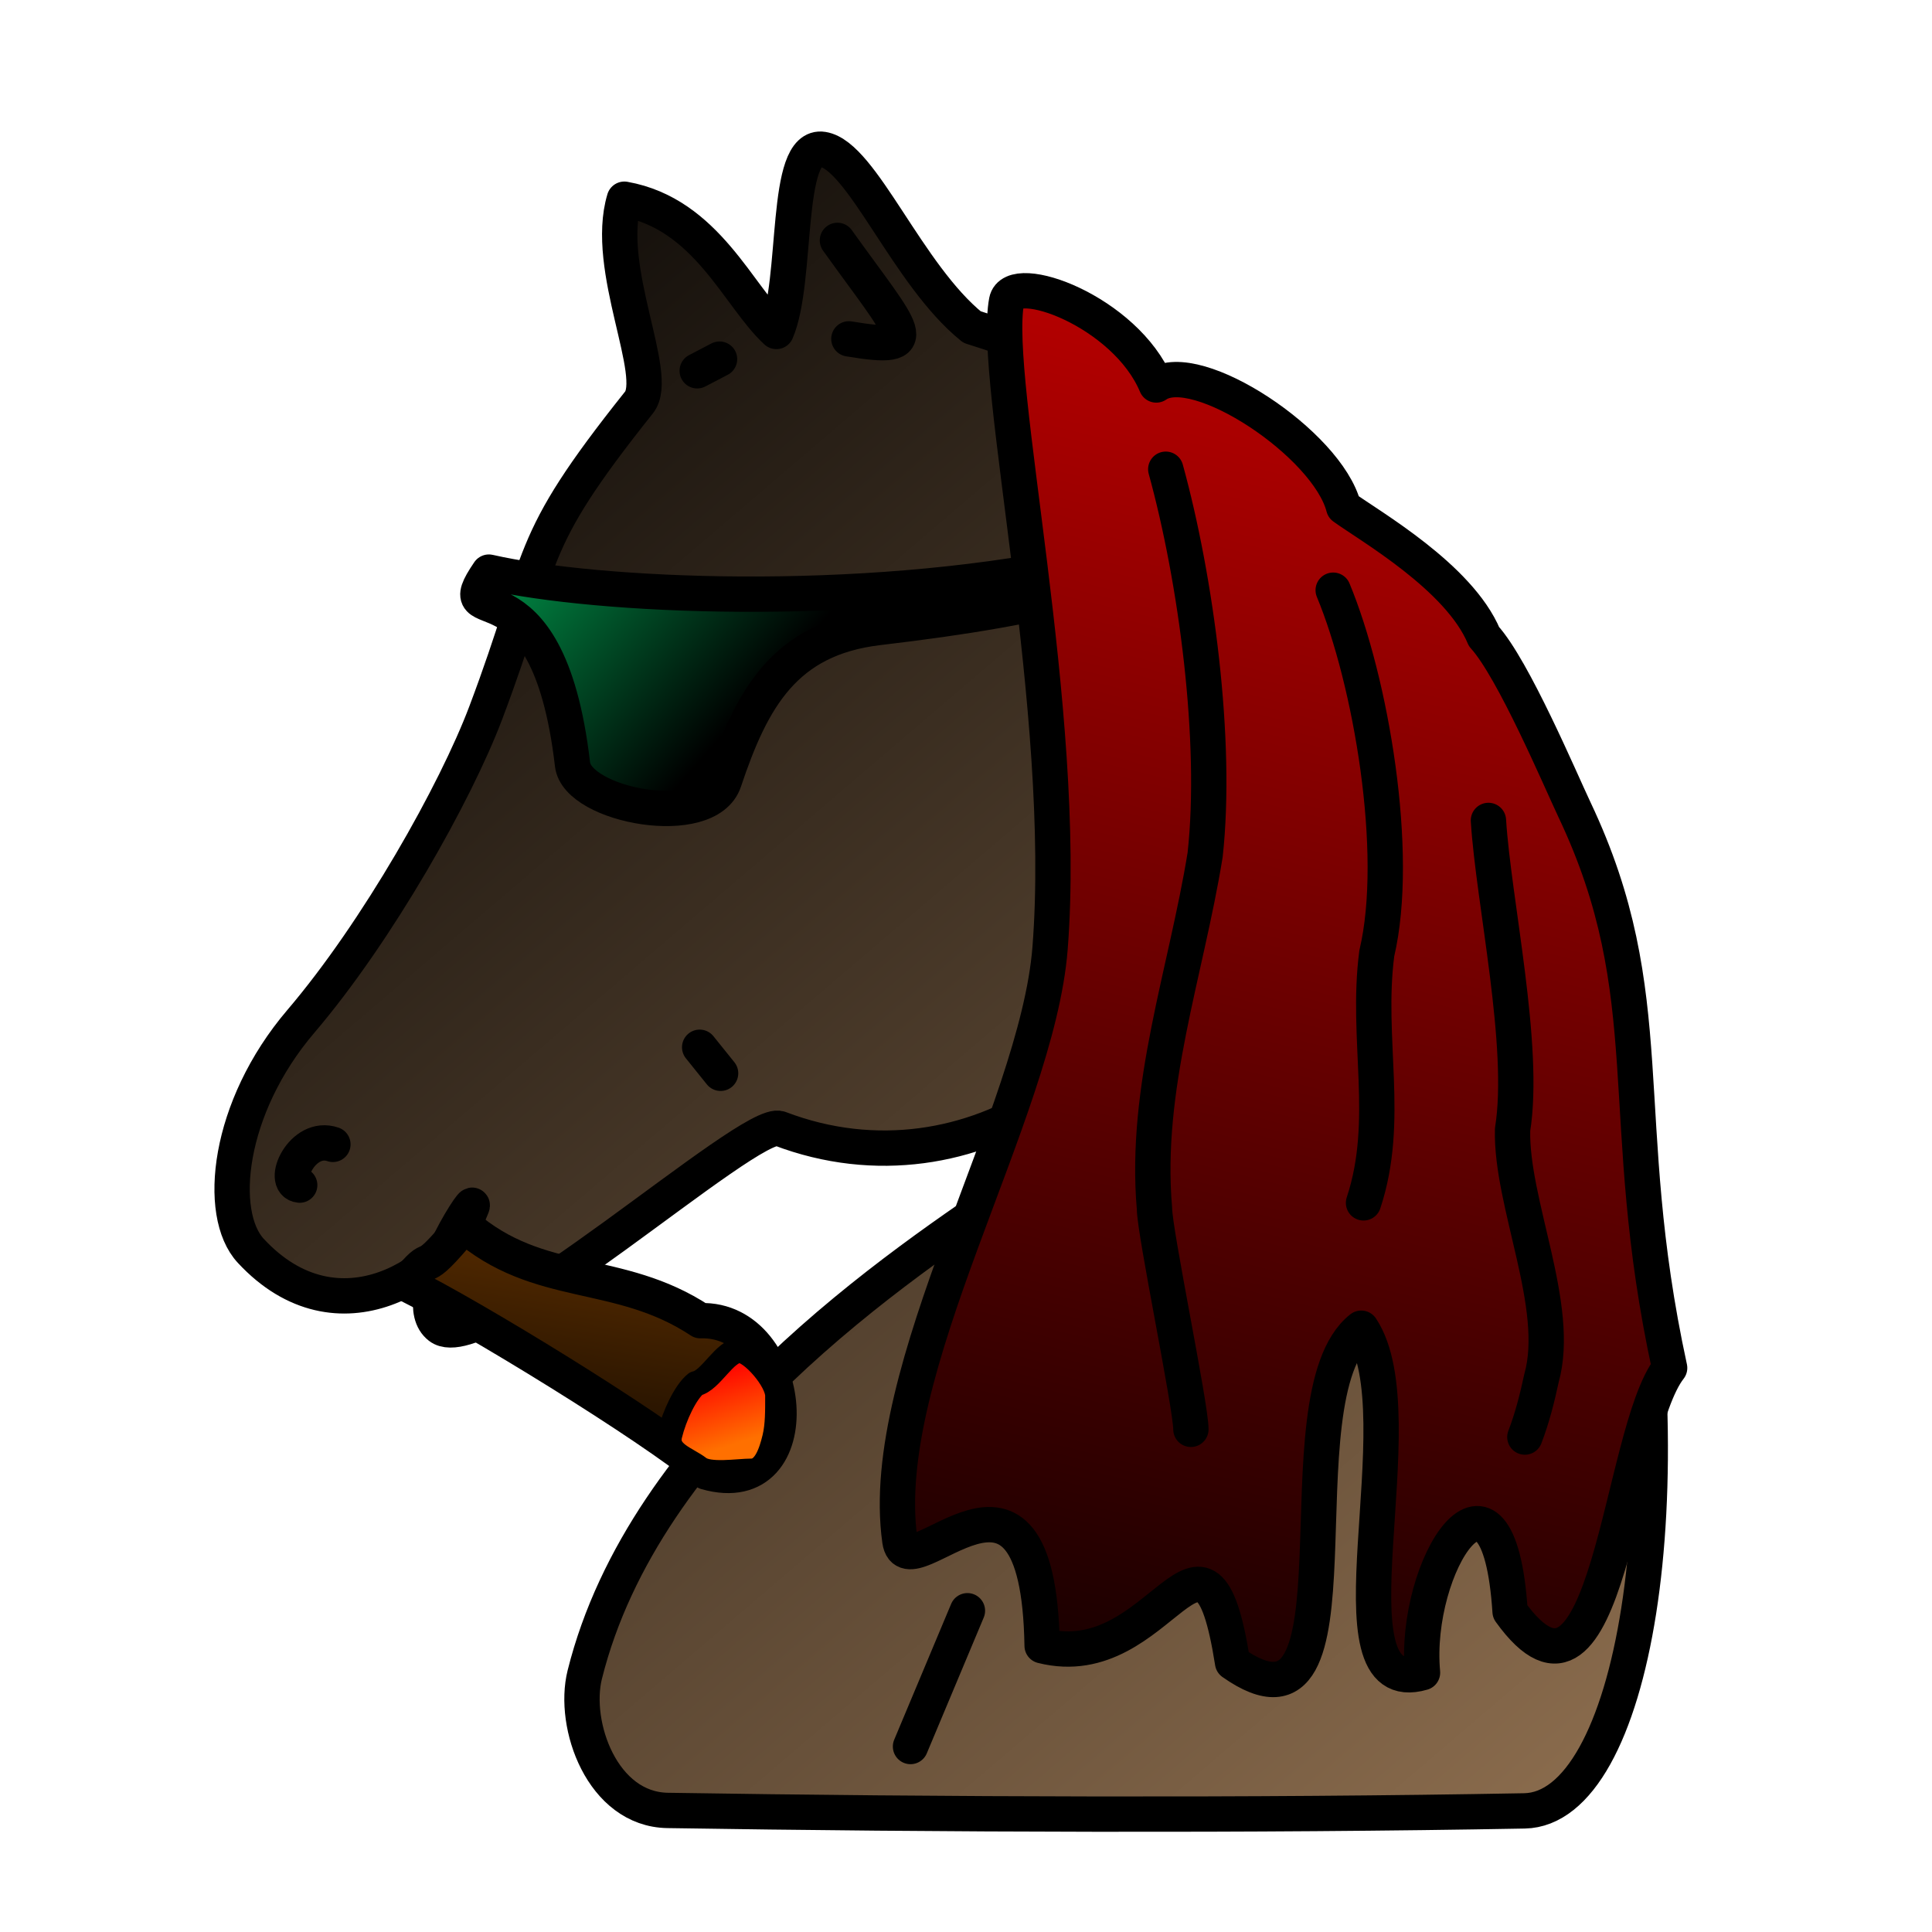 <svg width="200" height="200" viewBox="0 0 200 200" fill="none" xmlns="http://www.w3.org/2000/svg">
<path fill-rule="evenodd" clip-rule="evenodd" d="M120.82 91.842C120.869 109.326 100.654 124.448 80.716 116.833C77.663 115.666 49.958 140.788 45.518 137.35C42.015 134.639 49.398 123.46 48.862 124.888C46.306 131.686 35.022 139.253 25.961 129.485C22.418 125.666 23.513 114.679 31.146 105.729C39.095 96.408 47.166 82.055 50.291 73.776C56.574 57.125 54.109 56.761 66.151 41.66C68.414 38.823 62.474 27.81 64.633 20.621C73.16 22.142 76.448 30.715 80.369 34.313C82.655 29.021 81.119 14.802 85.182 15.464C89.246 16.127 93.92 28.445 100.624 33.856C180.912 58.563 180.256 187.045 157.817 187.462C130.121 187.975 96.962 187.859 69.107 187.415C62.358 187.308 59.234 178.576 60.535 173.358C66.742 148.472 92.954 131.053 105.794 122.42C118.982 113.554 121.397 104.841 120.82 91.842V91.842Z" fill="url(#paint0_linear_104_728)" stroke="black" stroke-width="3.657" stroke-linecap="round" stroke-linejoin="round"/>
<path d="M34.462 118.466C31.295 117.372 29.004 122.475 31.025 122.683" stroke="black" stroke-width="3.657" stroke-linecap="round" stroke-linejoin="round"/>
<path d="M72.429 108.412L74.597 111.107" stroke="black" stroke-width="3.657" stroke-linecap="round" stroke-linejoin="round"/>
<path d="M120.858 84.397L120.924 78.701" stroke="black" stroke-width="3.657" stroke-linecap="round" stroke-linejoin="round"/>
<path d="M74.487 37.177L72.175 38.384" stroke="black" stroke-width="3.657" stroke-linecap="round" stroke-linejoin="round"/>
<path d="M86.69 24.885C93.582 34.513 96.071 36.46 87.876 35.079" stroke="black" stroke-width="3.657" stroke-linecap="round" stroke-linejoin="round"/>
<path d="M100.148 166.743L94.255 180.799" stroke="black" stroke-width="3.657" stroke-linecap="round" stroke-linejoin="round"/>
<path fill-rule="evenodd" clip-rule="evenodd" d="M50.61 59.224C61.874 61.782 88.757 63.004 111.191 58.46C115.892 57.508 124.149 58.572 115.349 60.649C105.865 62.888 100.329 63.846 90.912 64.966C81.241 66.117 77.839 72.27 74.966 80.863C73.264 85.953 59.766 83.425 59.267 79.132C56.647 56.608 46.008 65.971 50.61 59.224V59.224Z" fill="url(#paint1_linear_104_728)" stroke="black" stroke-width="3.657" stroke-linecap="round" stroke-linejoin="round"/>
<path fill-rule="evenodd" clip-rule="evenodd" d="M104.202 31.176C102.654 39.25 110.63 73.639 108.701 98.175C107.347 115.393 90.669 141.828 93.153 159.485C93.953 165.171 107.485 146.455 107.881 170.368C120.329 173.512 124.646 153.347 127.597 172.106C142.179 182.369 131.92 144.587 140.915 137.495C146.958 146.589 136.67 176.233 147.258 173.152C146.234 162.098 155.114 148.252 156.324 166.828C166.561 181.084 167.584 148.328 172.84 141.61C167.151 115.429 172.154 103.158 162.995 83.83C161.544 80.768 156.664 69.234 153.627 65.904C151.052 59.739 141.812 54.469 139.096 52.505C137.415 45.95 123.817 36.959 119.698 39.853C116.51 32.233 104.816 27.972 104.202 31.176V31.176Z" fill="url(#paint2_linear_104_728)" stroke="black" stroke-width="3.657" stroke-linecap="round" stroke-linejoin="round"/>
<path d="M120.679 48.574C123.833 60.017 126.05 76.722 124.755 88.493C122.787 100.656 118.429 112.602 119.51 125.098C119.51 127.512 123.281 145.55 123.281 147.965" stroke="black" stroke-width="3.657" stroke-linecap="round" stroke-linejoin="round"/>
<path d="M138.012 61.096C141.901 70.445 144.98 88.286 142.526 98.689C141.363 107.579 143.991 115.965 141.152 124.521" stroke="black" stroke-width="3.657" stroke-linecap="round" stroke-linejoin="round"/>
<path d="M154.082 84.931C154.604 93.312 157.973 108.29 156.581 116.942C156.389 124.52 161.658 135.268 159.576 142.66C159.133 144.728 158.613 146.787 157.853 148.765" stroke="black" stroke-width="3.657" stroke-linecap="round" stroke-linejoin="round"/>
<path fill-rule="evenodd" clip-rule="evenodd" d="M48.056 126.831C55.788 133.57 64.026 131.115 72.503 136.718C82.383 136.406 84.07 155.526 73.103 152.391C67.219 147.503 48.906 136.299 42.029 132.89C45.355 128.76 42.868 133.098 48.056 126.831V126.831Z" fill="url(#paint3_linear_104_728)" stroke="black" stroke-width="3.657" stroke-linecap="round" stroke-linejoin="round"/>
<path fill-rule="evenodd" clip-rule="evenodd" d="M72.043 143.235C70.962 144.091 69.798 146.575 69.32 148.547C68.856 150.464 71.087 151.009 72.346 151.985C73.407 152.807 76.399 152.297 77.791 152.297C79.226 152.297 79.85 150.35 80.211 148.86C80.536 147.519 80.514 146.006 80.514 144.485C80.514 142.882 77.828 139.797 76.581 139.797C75.01 139.797 73.596 142.914 72.043 143.235V143.235Z" fill="url(#paint4_linear_104_728)" stroke="black" stroke-width="2.609" stroke-linecap="round" stroke-linejoin="round"/>
<defs>
<linearGradient id="paint0_linear_104_728" x1="22.198" y1="13.614" x2="172.665" y2="189.629" gradientUnits="userSpaceOnUse">
<stop/>
<stop offset="1" stop-color="#907050"/>
</linearGradient>
<linearGradient id="paint1_linear_104_728" x1="75.656" y1="75.209" x2="55.873" y2="57.772" gradientUnits="userSpaceOnUse">
<stop/>
<stop offset="1" stop-color="#008040"/>
</linearGradient>
<linearGradient id="paint2_linear_104_728" x1="110.231" y1="194.716" x2="151.209" y2="30.567" gradientUnits="userSpaceOnUse">
<stop/>
<stop offset="1" stop-color="#C00000"/>
</linearGradient>
<linearGradient id="paint3_linear_104_728" x1="54.889" y1="160.68" x2="62.694" y2="112.204" gradientUnits="userSpaceOnUse">
<stop/>
<stop offset="1" stop-color="#804000"/>
</linearGradient>
<linearGradient id="paint4_linear_104_728" x1="72.512" y1="142.063" x2="75.03" y2="149.829" gradientUnits="userSpaceOnUse">
<stop stop-color="#FF0000"/>
<stop offset="1" stop-color="#FF7000"/>
</linearGradient>
</defs>
</svg>
